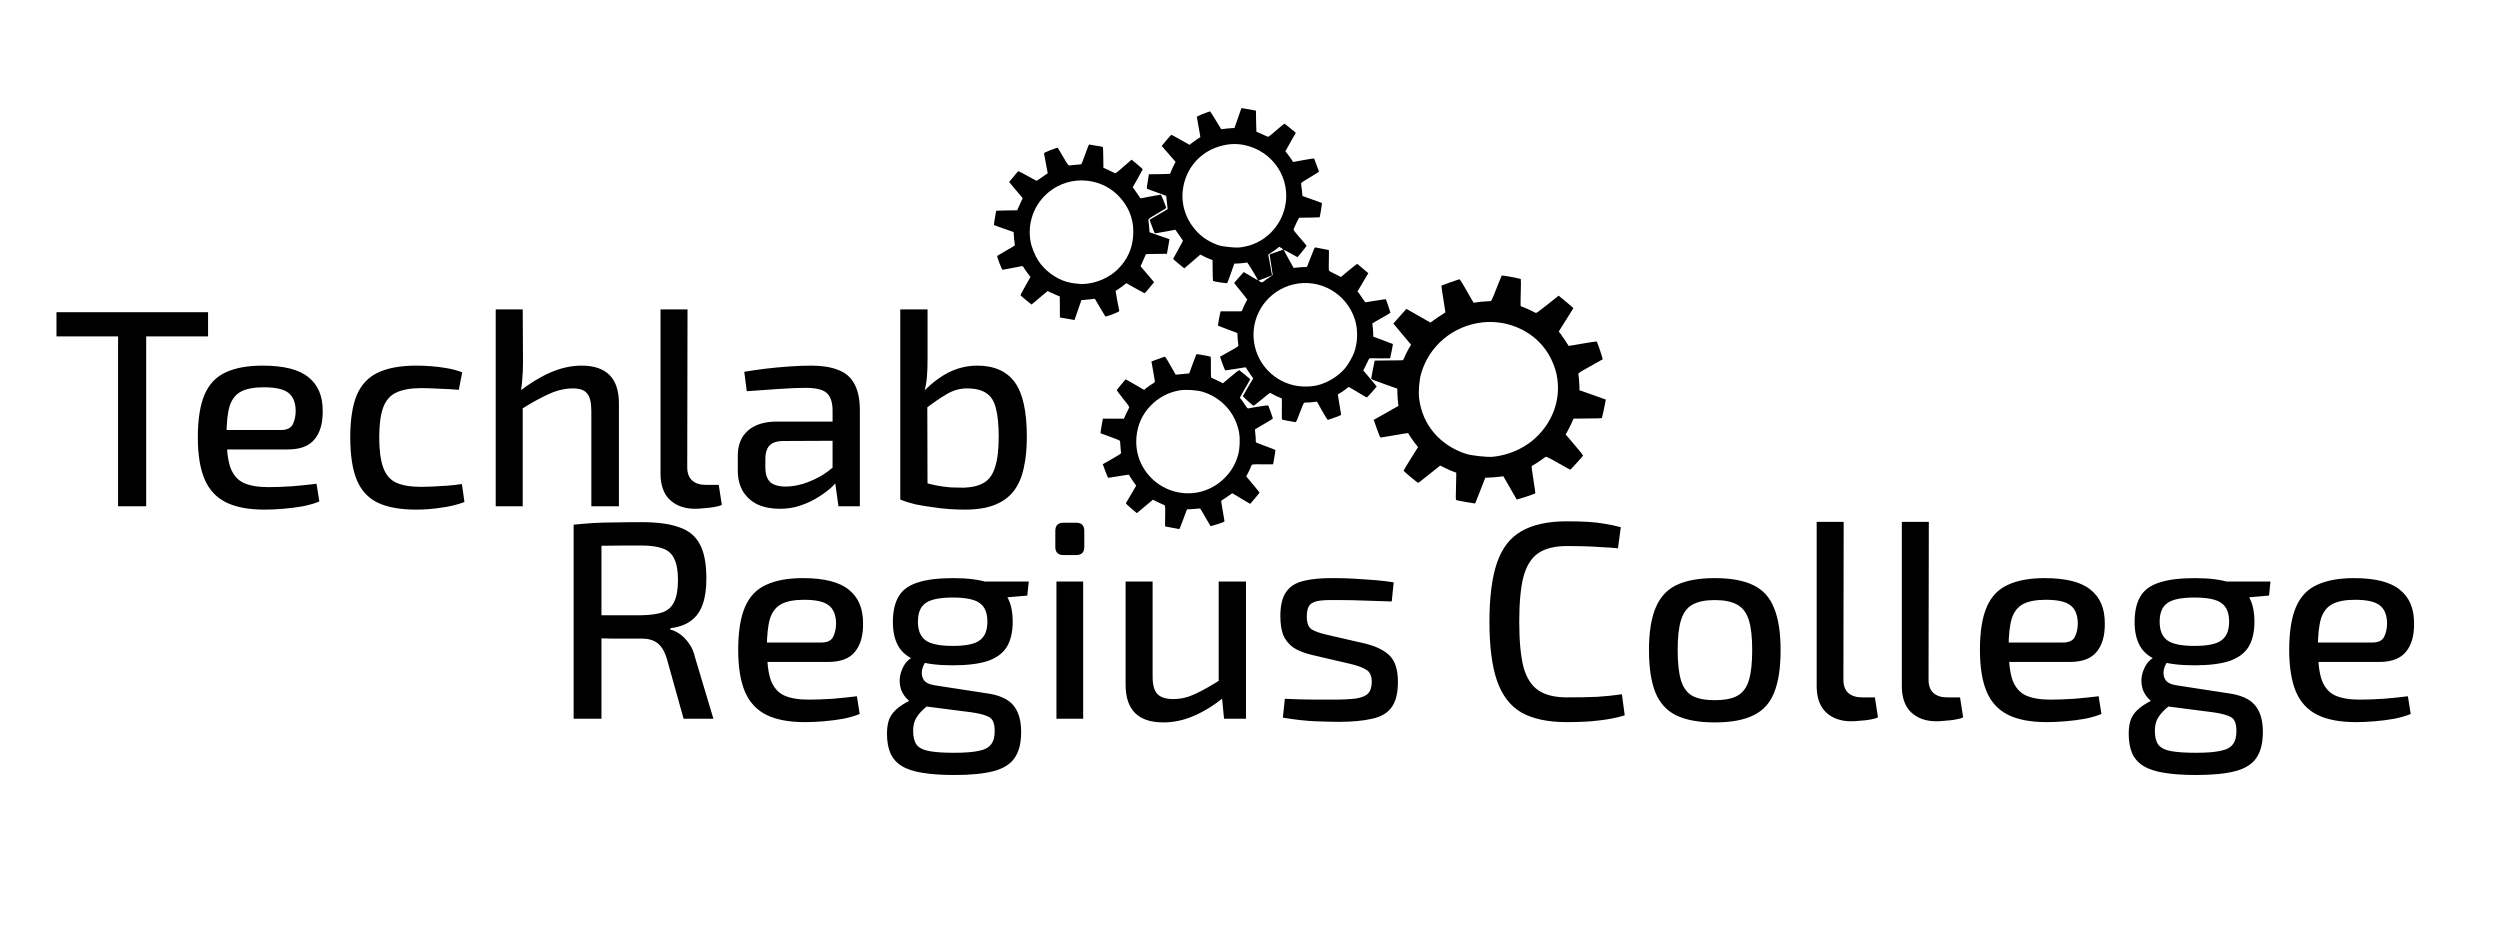 <svg width="400" height="151" viewBox="0 0 400 151" fill="none" xmlns="http://www.w3.org/2000/svg">
<g clip-path="url(#clip0_2_19)">
<path d="M189.191 83.431C189.439 82.747 189.705 82.033 189.785 81.844L189.917 81.495L190.412 81.483C190.68 81.475 191.138 81.437 191.431 81.4C191.725 81.355 192 81.348 192.037 81.374C192.074 81.409 192.451 82.03 192.864 82.772C193.286 83.507 193.654 84.143 193.682 84.177C193.717 84.227 195.799 83.554 195.918 83.455C195.934 83.448 195.812 82.693 195.648 81.784C195.493 80.869 195.37 80.121 195.386 80.115C195.602 79.984 196.501 79.389 196.777 79.185L197.154 78.912L198.593 79.768L200.032 80.623L200.775 79.747C201.186 79.265 201.52 78.847 201.523 78.816C201.526 78.785 201.044 78.194 200.462 77.492L199.397 76.223L199.708 75.623C199.886 75.293 200.081 74.863 200.153 74.665C200.307 74.248 200.203 74.27 201.997 74.294C202.577 74.297 203.204 74.297 203.378 74.289L203.7 74.278L203.899 73.166C204.008 72.548 204.086 72.022 204.057 71.996C204.035 71.97 203.353 71.699 202.54 71.4C201.727 71.102 201.021 70.836 200.977 70.801C200.933 70.766 200.908 70.606 200.922 70.451C200.935 70.295 200.904 69.845 200.86 69.45C200.816 69.061 200.791 68.714 200.81 68.684C200.836 68.655 201.481 68.272 202.248 67.838C203.023 67.404 203.654 67.012 203.657 66.973C203.665 66.887 202.979 64.953 202.916 64.869C202.873 64.818 200.489 65.174 199.753 65.345C199.617 65.373 199.523 65.278 199.198 64.779C198.992 64.447 198.72 64.063 198.599 63.927C198.478 63.783 198.38 63.649 198.383 63.618C198.385 63.587 198.766 62.914 199.218 62.13C199.68 61.339 200.051 60.681 200.036 60.672C199.857 60.484 198.32 59.228 198.257 59.223C198.211 59.219 197.612 59.692 196.918 60.274L195.657 61.332L195.276 61.119C195.066 61.006 194.652 60.813 194.365 60.686C194.07 60.566 193.815 60.434 193.778 60.407C193.749 60.373 193.736 59.627 193.743 58.742C193.749 57.864 193.736 57.118 193.708 57.084C193.687 57.05 193.164 56.934 192.554 56.826C191.651 56.661 191.441 56.635 191.403 56.717C191.375 56.77 191.109 57.476 190.811 58.281L190.276 59.74L190.006 59.771C189.856 59.789 189.373 59.834 188.923 59.873L188.116 59.951L187.279 58.49C186.477 57.086 186.442 57.036 186.248 57.105C186.135 57.143 185.641 57.319 185.139 57.502L184.231 57.831L184.493 59.328C184.633 60.148 184.763 60.897 184.778 60.992C184.798 61.127 184.72 61.215 184.365 61.419C184.125 61.562 183.732 61.842 183.487 62.032L183.049 62.378L181.587 61.529C180.789 61.059 180.115 60.686 180.098 60.7C179.979 60.815 178.717 62.328 178.687 62.396C178.667 62.45 179.122 63.078 179.694 63.794C180.629 64.95 180.739 65.117 180.649 65.25C180.595 65.332 180.394 65.753 180.191 66.19L179.831 66.982L178.866 66.984C178.332 66.992 177.572 66.989 177.18 66.986L176.467 66.978L176.291 67.912C176.199 68.429 176.113 68.963 176.102 69.087L176.082 69.321L177.64 69.888C178.985 70.375 179.204 70.472 179.215 70.614C179.223 70.701 179.257 71.128 179.282 71.561C179.314 71.995 179.349 72.406 179.375 72.471C179.398 72.559 178.999 72.823 177.926 73.434L176.449 74.27L176.84 75.355C177.079 76.027 177.271 76.436 177.34 76.45C177.403 76.455 178.126 76.338 178.946 76.198C180.468 75.931 180.681 75.911 180.672 76.02C180.668 76.058 180.917 76.449 181.222 76.899L181.787 77.709L180.993 79.067C180.552 79.813 180.173 80.462 180.146 80.507C180.126 80.56 180.508 80.938 181.005 81.35L181.896 82.103L183.182 81.031L184.469 79.951L185.137 80.292C185.497 80.473 185.942 80.676 186.109 80.738C186.474 80.872 186.449 80.713 186.423 82.985L186.409 84.215L186.724 84.29C187.032 84.356 188.583 84.648 188.692 84.658C188.715 84.66 188.944 84.107 189.191 83.431ZM188.124 78.687C185.129 77.962 182.755 75.598 182.028 72.617C181.814 71.744 181.749 70.875 181.834 69.902C182.002 67.988 182.761 66.305 184.072 64.938C185.341 63.614 186.904 62.778 188.728 62.459C189.636 62.296 191.462 62.4 192.349 62.666C195.429 63.579 197.675 66.057 198.248 69.19C198.441 70.21 198.371 71.82 198.097 72.799C197.608 74.529 196.668 75.953 195.259 77.092C193.234 78.726 190.65 79.308 188.124 78.687Z" fill="black"/>
<path d="M236.076 80.436C236.106 80.36 236.469 79.435 236.891 78.374C237.305 77.32 237.648 76.448 237.649 76.433C237.65 76.425 237.91 76.416 238.216 76.411C238.53 76.408 239.177 76.362 239.661 76.303C240.136 76.242 240.532 76.198 240.539 76.207C240.547 76.208 241.016 77.033 241.588 78.032C242.151 79.03 242.641 79.881 242.67 79.915C242.712 79.965 245.522 79.043 245.657 78.937C245.675 78.915 245.533 77.938 245.347 76.745C245.047 74.884 245.019 74.576 245.125 74.53C245.345 74.431 246.242 73.859 246.703 73.523C246.947 73.34 247.206 73.151 247.281 73.103C247.397 73.027 247.684 73.162 249.297 74.079C250.328 74.664 251.204 75.148 251.243 75.151C251.297 75.156 253.032 73.253 253.273 72.921C253.318 72.855 252.902 72.317 251.92 71.172L250.505 69.511L250.811 68.973C250.978 68.674 251.262 68.111 251.438 67.718C251.613 67.326 251.76 66.994 251.769 66.979C251.786 66.965 252.791 66.958 254.014 66.956C255.238 66.953 256.268 66.925 256.293 66.904C256.345 66.853 256.959 63.959 256.922 63.924C256.907 63.915 255.956 63.581 254.808 63.174L252.715 62.442L252.711 61.862C252.704 61.32 252.611 60.23 252.542 59.847C252.516 59.696 252.758 59.536 254.439 58.609C255.494 58.019 256.393 57.517 256.427 57.489C256.485 57.447 255.61 54.814 255.483 54.646C255.463 54.613 254.438 54.758 253.212 54.973C251.993 55.188 250.99 55.359 250.984 55.343C250.883 55.145 250.03 53.871 249.763 53.518L249.405 53.04L250.572 51.174L251.748 49.3L251.523 49.092C251.399 48.98 250.866 48.525 250.339 48.095L249.381 47.305L247.636 48.697C246.682 49.469 245.836 50.085 245.766 50.079C245.697 50.065 245.388 49.92 245.081 49.752C244.774 49.592 244.246 49.35 243.912 49.218L243.305 48.985L243.293 48.592C243.28 48.379 243.301 47.424 243.329 46.477C243.357 45.523 243.358 44.708 243.331 44.658C243.285 44.56 240.36 44.022 240.275 44.093C240.25 44.114 240.009 44.713 239.728 45.41C238.668 48.117 238.641 48.161 238.45 48.184C238.356 48.191 237.961 48.219 237.583 48.233C237.197 48.255 236.636 48.307 236.333 48.359L235.777 48.444L235.313 47.651C235.061 47.213 234.571 46.362 234.224 45.759C233.707 44.859 233.567 44.667 233.439 44.695C233.239 44.74 230.688 45.654 230.63 45.696C230.604 45.717 230.74 46.678 230.93 47.824C231.111 48.977 231.262 49.939 231.26 49.962C231.258 49.993 230.965 50.195 230.61 50.407C230.261 50.628 229.727 50.989 229.426 51.214L228.881 51.613L228.133 51.194C227.722 50.962 226.856 50.463 226.206 50.093L225.026 49.417L223.983 50.588L222.938 51.767L224.351 53.459L225.771 55.16L225.413 55.756C225.219 56.084 224.944 56.633 224.796 56.98C224.649 57.32 224.505 57.621 224.472 57.634C224.44 57.647 223.418 57.668 222.195 57.67C220.971 57.673 219.958 57.686 219.95 57.694C219.932 57.715 219.408 60.391 219.394 60.554C219.382 60.687 219.655 60.797 221.473 61.442L223.564 62.182L223.588 62.992C223.596 63.439 223.644 64.055 223.681 64.349C223.725 64.651 223.757 64.912 223.755 64.936C223.754 64.951 222.862 65.461 221.774 66.064C220.687 66.659 219.796 67.162 219.794 67.177C219.794 67.185 220.019 67.832 220.297 68.609C220.692 69.734 220.825 70.012 220.935 70.006C221.014 69.997 222.025 69.827 223.179 69.63C224.335 69.425 225.281 69.273 225.295 69.29C225.31 69.306 225.453 69.546 225.625 69.828C225.797 70.102 226.153 70.604 226.414 70.932L226.887 71.538L225.729 73.382C225.099 74.401 224.576 75.265 224.572 75.312C224.566 75.39 226.779 77.246 226.896 77.256C226.958 77.262 228.078 76.387 229.994 74.837L230.432 74.491L231.229 74.883C231.665 75.101 232.246 75.356 232.512 75.45L232.999 75.626L233 76.065C233.01 76.301 232.989 77.264 232.955 78.194C232.927 79.133 232.92 79.932 232.948 79.974C232.967 80.022 233.629 80.167 234.41 80.298C236.148 80.599 236.015 80.595 236.076 80.436ZM234.526 72.607C230.356 71.23 227.577 67.944 227.064 63.774C226.93 62.704 227.066 60.881 227.361 59.84C228.608 55.361 232.501 52.094 237.197 51.58C240.807 51.19 244.442 52.582 246.734 55.245C247.545 56.187 248.112 57.146 248.573 58.331C249.001 59.443 249.191 60.33 249.26 61.513C249.461 64.855 247.953 68.205 245.222 70.468C243.48 71.908 241.162 72.858 238.844 73.086C237.911 73.169 235.41 72.896 234.526 72.607Z" fill="black"/>
<path d="M207.965 66.048C208.274 65.204 208.569 64.517 208.644 64.468C208.719 64.42 208.902 64.389 209.05 64.402C209.206 64.415 209.639 64.391 210.027 64.346L210.717 64.265L211.537 65.733C211.991 66.549 212.405 67.197 212.453 67.186C212.502 67.166 213.004 66.991 213.577 66.798C214.484 66.477 214.607 66.417 214.572 66.273C214.556 66.185 214.426 65.437 214.294 64.61L214.049 63.106L214.513 62.825C214.778 62.668 215.162 62.396 215.381 62.227L215.785 61.909L216.249 62.169C216.511 62.31 217.144 62.687 217.665 63.007C218.186 63.327 218.649 63.595 218.688 63.598C218.727 63.602 219.099 63.203 219.518 62.722L220.277 61.839L219.198 60.545L218.119 59.259L218.38 58.78C218.513 58.517 218.732 58.081 218.849 57.809C219.045 57.363 219.088 57.32 219.293 57.315C219.418 57.318 220.162 57.328 220.945 57.341C221.737 57.348 222.396 57.343 222.413 57.329C222.447 57.3 222.892 55.081 222.863 55.047C222.856 55.038 222.151 54.765 221.285 54.446L219.72 53.862L219.711 53.344C219.712 53.061 219.674 52.603 219.635 52.325C219.597 52.047 219.572 51.794 219.574 51.763C219.577 51.732 220.231 51.342 221.022 50.902C221.814 50.461 222.468 50.064 222.471 50.032C222.476 49.97 221.797 47.958 221.742 47.875C221.736 47.859 221.005 47.959 220.13 48.102C219.262 48.254 218.515 48.369 218.476 48.365C218.437 48.362 218.268 48.143 218.102 47.886C217.937 47.62 217.666 47.228 217.504 47.018L217.2 46.63L218.065 45.169L218.93 43.715L218.083 42.99C217.624 42.59 217.208 42.239 217.17 42.221C217.133 42.202 216.528 42.666 215.817 43.255L214.539 44.327L214.203 44.141C214.016 44.031 213.595 43.821 213.264 43.667C212.894 43.501 212.65 43.339 212.618 43.25C212.602 43.17 212.598 42.409 212.617 41.563C212.636 40.71 212.635 40.012 212.611 40.01C212.588 40.008 212.11 39.911 211.563 39.801C211.008 39.689 210.507 39.591 210.437 39.585C210.351 39.577 210.187 39.931 209.769 41.04C209.471 41.837 209.189 42.557 209.143 42.632C209.089 42.713 208.968 42.75 208.774 42.733C208.618 42.719 208.145 42.748 207.733 42.791C207.321 42.841 206.982 42.866 206.975 42.858C206.975 42.858 206.616 42.207 206.175 41.423C205.734 40.632 205.391 39.982 205.408 39.968C205.425 39.954 205.912 40.208 206.495 40.541C207.086 40.868 207.572 41.138 207.588 41.139C207.642 41.144 209.049 39.4 209.056 39.33C209.058 39.299 208.576 38.716 207.984 38.045C207.235 37.187 206.926 36.783 206.964 36.701C206.994 36.633 207.19 36.187 207.404 35.712C207.695 35.071 207.833 34.84 207.935 34.833C208.014 34.832 208.76 34.819 209.592 34.813C210.432 34.8 211.124 34.782 211.141 34.768C211.192 34.726 211.548 32.537 211.512 32.495C211.491 32.47 210.785 32.204 209.932 31.91L208.396 31.36L208.298 30.418C208.25 29.896 208.19 29.413 208.172 29.348C208.149 29.26 208.541 28.988 209.582 28.381C210.376 27.918 211.031 27.505 211.034 27.473C211.037 27.442 210.874 26.973 210.661 26.445C210.457 25.909 210.279 25.431 210.268 25.383C210.249 25.326 209.638 25.414 208.57 25.611C207.652 25.789 206.895 25.927 206.896 25.919C206.886 25.848 206.28 24.979 206.004 24.641L205.658 24.203L206.493 22.724L207.328 21.244L206.443 20.515C205.953 20.112 205.535 19.785 205.504 19.782C205.472 19.78 204.889 20.262 204.202 20.86C203.006 21.885 202.947 21.935 202.751 21.839C202.646 21.783 202.216 21.589 201.801 21.411C201.385 21.234 201.038 21.078 201.023 21.069C201.008 21.059 200.988 20.297 200.975 19.37L200.949 17.698L200.447 17.607C200.17 17.551 199.652 17.467 199.289 17.404L198.632 17.291L198.329 18.151C198.17 18.623 197.912 19.338 197.774 19.749L197.506 20.479L196.891 20.519C196.552 20.536 196.086 20.582 195.854 20.624C195.624 20.659 195.411 20.672 195.381 20.654C195.359 20.636 194.954 19.981 194.496 19.204C194.038 18.434 193.638 17.811 193.606 17.816C192.938 18.016 191.498 18.612 191.491 18.682C191.486 18.744 191.617 19.493 191.784 20.355C191.944 21.215 192.07 21.924 192.053 21.939C192.037 21.945 191.804 22.105 191.529 22.285C191.255 22.465 190.869 22.745 190.676 22.892L190.33 23.176L188.917 22.378C188.148 21.942 187.474 21.577 187.435 21.574C187.388 21.57 187.016 21.968 186.612 22.459L185.876 23.351L186.987 24.632L188.099 25.906L187.875 26.318C187.753 26.542 187.559 26.972 187.439 27.26C187.327 27.556 187.211 27.805 187.194 27.819C187.177 27.833 186.415 27.852 185.496 27.866L183.824 27.885L183.64 29.006C183.539 29.624 183.469 30.151 183.498 30.185C183.519 30.211 184.225 30.476 185.054 30.768C185.891 31.061 186.582 31.318 186.597 31.335C186.611 31.352 186.637 31.589 186.652 31.865C186.675 32.142 186.72 32.616 186.765 32.91C186.81 33.204 186.834 33.457 186.817 33.471C186.801 33.478 186.148 33.868 185.363 34.325L183.941 35.157L184.084 35.577C184.499 36.758 184.731 37.328 184.808 37.342C184.855 37.346 185.604 37.216 186.481 37.05L188.067 36.757L188.192 36.948C188.261 37.056 188.533 37.433 188.784 37.792C189.043 38.152 189.258 38.477 189.271 38.509C189.276 38.541 188.928 39.201 188.492 39.97C188.056 40.74 187.7 41.399 187.698 41.422C187.703 41.454 188.104 41.803 188.594 42.206L189.487 42.935L190.776 41.833L192.056 40.729L192.581 41.002C192.874 41.154 193.312 41.349 193.563 41.441L194.01 41.614L194.024 43.254C194.031 44.157 194.058 44.92 194.087 44.953C194.15 45.037 196.278 45.365 196.346 45.308C196.379 45.287 196.646 44.566 196.947 43.721L197.49 42.177L197.954 42.163C198.205 42.161 198.663 42.123 198.957 42.078C199.259 42.034 199.529 42.002 199.567 42.006C199.63 42.011 201.287 44.76 201.28 44.846C201.278 44.869 200.769 44.581 200.151 44.206C199.533 43.83 199.019 43.526 199.003 43.525C198.995 43.524 198.64 43.917 198.221 44.398L197.462 45.272L198.515 46.596L199.568 47.911L199.219 48.594C199.029 48.97 198.835 49.392 198.792 49.529C198.748 49.675 198.674 49.794 198.626 49.805C198.57 49.824 197.809 49.82 196.932 49.814C196.047 49.799 195.317 49.806 195.301 49.812C195.25 49.855 194.839 52.046 194.874 52.088C194.895 52.114 195.608 52.396 196.451 52.712L197.992 53.294L197.992 53.561C197.991 53.843 198.087 54.981 198.141 55.26C198.169 55.396 197.952 55.541 196.683 56.246L195.206 57.074L195.581 58.165C195.796 58.764 196.003 59.261 196.058 59.266C196.112 59.27 196.843 59.162 197.695 59.017C198.546 58.879 199.262 58.762 199.286 58.764C199.309 58.766 199.428 58.933 199.551 59.14C199.674 59.347 199.945 59.747 200.148 60.023L200.519 60.534L199.701 61.906C199.251 62.658 198.872 63.315 198.86 63.361C198.828 63.453 200.435 64.903 200.582 64.916C200.621 64.919 201.21 64.461 201.887 63.893C202.565 63.325 203.161 62.867 203.216 62.872C203.27 62.877 203.436 62.954 203.592 63.054C203.741 63.145 204.147 63.346 204.479 63.492L205.099 63.758L205.103 64.245C205.104 64.504 205.101 65.256 205.092 65.898C205.082 66.549 205.097 67.099 205.118 67.124C205.169 67.176 206.912 67.509 207.254 67.538C207.387 67.55 207.481 67.362 207.965 66.048ZM206.71 61.57C203.315 60.669 200.846 57.685 200.582 54.164C200.29 50.154 202.947 46.489 206.875 45.523C211.132 44.461 215.494 46.952 216.803 51.176C217.302 52.819 217.245 54.814 216.648 56.44C216.393 57.116 215.771 58.214 215.296 58.808C214.264 60.113 212.439 61.256 210.765 61.65C209.548 61.936 207.943 61.905 206.71 61.57ZM201.568 45.043L201.346 44.898L202.425 44.483C203.018 44.253 203.513 44.053 203.522 44.046C203.53 44.039 203.399 43.298 203.228 42.389L202.917 40.738L203.55 40.323C203.899 40.095 204.292 39.816 204.428 39.694L204.666 39.48L204.994 39.681C205.173 39.783 205.321 39.89 205.319 39.913C205.316 39.944 204.821 40.129 204.224 40.327C203.626 40.526 203.132 40.71 203.13 40.725C203.128 40.749 203.239 41.456 203.384 42.308C203.521 43.16 203.637 43.899 203.631 43.961C203.627 44.016 203.373 44.221 203.058 44.413C202.752 44.598 202.392 44.857 202.256 44.978C201.968 45.227 201.881 45.235 201.568 45.043ZM194.606 39.109C193.271 38.585 192.206 37.856 191.321 36.853C189.58 34.882 188.861 32.348 189.339 29.841C189.889 26.957 191.774 24.683 194.469 23.64C196.019 23.046 197.546 22.898 199.041 23.193C203.695 24.141 206.637 28.61 205.587 33.169C204.889 36.221 202.503 38.663 199.507 39.381C198.409 39.646 197.953 39.669 196.57 39.516C195.459 39.396 195.197 39.341 194.606 39.109Z" fill="black"/>
<path d="M172.473 49.611L173.029 48.013L173.629 47.971C173.96 47.953 174.435 47.9 174.697 47.861C174.951 47.82 175.166 47.792 175.18 47.809C175.186 47.825 175.556 48.445 175.999 49.198C176.436 49.95 176.826 50.596 176.854 50.629C176.932 50.73 179.122 49.895 179.087 49.766C179.028 49.541 178.473 46.56 178.49 46.545C179.08 46.166 179.581 45.818 179.86 45.591L180.214 45.308L181.641 46.115C182.426 46.553 183.092 46.917 183.131 46.92C183.17 46.923 183.527 46.523 183.922 46.04L184.651 45.147L183.563 43.868L182.483 42.589L182.646 42.251C182.741 42.063 182.927 41.64 183.066 41.307C183.205 40.974 183.332 40.687 183.349 40.673C183.366 40.651 184.129 40.632 185.047 40.626L186.711 40.606L186.82 39.989C186.881 39.649 186.966 39.123 187.024 38.822L187.119 38.274L185.521 37.718L183.922 37.163L183.899 36.8C183.882 36.461 183.804 35.647 183.74 35.21C183.717 35.028 183.834 34.944 185.165 34.166C185.958 33.702 186.605 33.296 186.593 33.264C186.379 32.57 185.797 31.155 185.719 31.148C185.657 31.143 184.908 31.273 184.039 31.44L182.468 31.734L182.295 31.468C182.199 31.319 181.92 30.918 181.675 30.575L181.235 29.964L182.032 28.559C182.469 27.782 182.832 27.123 182.836 27.084C182.839 27.046 182.44 26.681 181.942 26.277L181.049 25.548L179.767 26.667C178.535 27.744 178.477 27.785 178.306 27.669C178.21 27.605 177.774 27.395 177.336 27.199L176.543 26.848L176.527 25.239C176.518 24.359 176.49 23.596 176.463 23.547C176.429 23.489 176.006 23.397 175.425 23.315C174.875 23.235 174.38 23.153 174.312 23.123C174.213 23.091 174.095 23.371 173.635 24.68C173.145 26.072 173.056 26.284 172.914 26.295C172.819 26.302 172.423 26.338 172.036 26.375C171.641 26.411 171.238 26.446 171.126 26.468C170.936 26.49 170.859 26.382 170.108 25.108C169.657 24.347 169.267 23.694 169.247 23.653C169.227 23.612 168.719 23.771 168.119 24.001C167.299 24.321 167.036 24.455 167.043 24.558C167.052 24.629 167.19 25.378 167.353 26.208L167.636 27.723L167.37 27.896C167.228 27.993 166.836 28.265 166.501 28.51C166.166 28.747 165.875 28.942 165.851 28.939C165.828 28.937 165.17 28.574 164.385 28.137C163.6 27.692 162.931 27.366 162.897 27.395C162.862 27.431 162.521 27.832 162.144 28.294L161.46 29.12L162.546 30.415L163.633 31.71L163.285 32.456C163.093 32.862 162.898 33.3 162.848 33.421L162.757 33.649L161.101 33.668C160.182 33.682 159.42 33.702 159.403 33.716C159.36 33.759 158.995 35.962 159.023 35.996C159.036 36.021 159.751 36.279 160.619 36.583L162.179 37.127L162.22 37.734C162.237 38.073 162.289 38.556 162.33 38.803C162.371 39.05 162.375 39.27 162.342 39.298C162.308 39.326 161.679 39.695 160.952 40.117C160.225 40.54 159.597 40.909 159.563 40.937C159.454 41.014 160.298 43.205 160.427 43.169C160.483 43.151 161.177 43.015 161.966 42.873C162.756 42.722 163.458 42.587 163.529 42.578C163.617 42.554 163.719 42.65 163.826 42.855C163.921 43.028 164.2 43.429 164.439 43.74L164.875 44.311L164.077 45.724C163.64 46.509 163.276 47.175 163.272 47.214C163.269 47.253 163.669 47.609 164.152 48.005L165.038 48.725L166.332 47.646L167.627 46.56L167.957 46.73C168.13 46.823 168.567 47.018 168.923 47.167L169.566 47.435L169.576 49.114L169.586 50.793L170.243 50.906C170.606 50.961 171.132 51.054 171.409 51.11L171.919 51.201L172.473 49.611ZM170.635 45.082C168.862 44.55 167.169 43.281 166.137 41.724C165.617 40.941 165.049 39.55 164.891 38.658C164.355 35.647 165.447 32.668 167.804 30.734C171.285 27.878 176.49 28.357 179.366 31.784C180.857 33.562 181.485 35.53 181.3 37.82C181.132 39.922 180.334 41.609 178.805 43.122C177.475 44.433 175.372 45.34 173.427 45.436C172.694 45.474 171.392 45.305 170.635 45.082Z" fill="black"/>
</g>
<path d="M23.39 49.95L23.39 81L18.89 81L18.89 49.95L23.39 49.95ZM33.29 49.95L33.29 53.82L9.035 53.82L9.035 49.95L33.29 49.95ZM42.002 58.5C45.392 58.5 47.837 59.115 49.337 60.345C50.867 61.545 51.633 63.33 51.633 65.7C51.663 67.68 51.227 69.21 50.328 70.29C49.458 71.37 48.032 71.91 46.053 71.91L33.362 71.91L33.362 68.805L44.928 68.805C45.917 68.805 46.562 68.49 46.862 67.86C47.163 67.23 47.312 66.51 47.312 65.7C47.282 64.35 46.877 63.39 46.097 62.82C45.347 62.25 44.042 61.965 42.182 61.965C40.653 61.965 39.453 62.19 38.583 62.64C37.712 63.09 37.097 63.87 36.737 64.98C36.407 66.09 36.242 67.65 36.242 69.66C36.242 71.91 36.453 73.635 36.873 74.835C37.322 76.005 38.028 76.815 38.987 77.265C39.977 77.715 41.282 77.94 42.903 77.94C44.042 77.94 45.318 77.895 46.727 77.805C48.167 77.685 49.472 77.55 50.642 77.4L51.093 80.235C50.373 80.535 49.502 80.79 48.483 81C47.462 81.18 46.413 81.315 45.333 81.405C44.252 81.495 43.263 81.54 42.362 81.54C39.782 81.54 37.712 81.15 36.153 80.37C34.593 79.59 33.453 78.36 32.733 76.68C32.013 74.97 31.652 72.735 31.652 69.975C31.652 67.095 32.013 64.815 32.733 63.135C33.453 61.455 34.578 60.27 36.108 59.58C37.638 58.86 39.602 58.5 42.002 58.5ZM66.662 58.5C67.352 58.5 68.102 58.53 68.912 58.59C69.752 58.65 70.607 58.755 71.477 58.905C72.377 59.055 73.202 59.28 73.952 59.58L73.412 62.37C72.362 62.28 71.282 62.22 70.172 62.19C69.092 62.13 68.162 62.1 67.382 62.1C65.702 62.1 64.367 62.34 63.377 62.82C62.417 63.27 61.727 64.065 61.307 65.205C60.887 66.345 60.677 67.935 60.677 69.975C60.677 72.015 60.887 73.62 61.307 74.79C61.727 75.96 62.417 76.77 63.377 77.22C64.367 77.67 65.702 77.895 67.382 77.895C67.832 77.895 68.417 77.88 69.137 77.85C69.857 77.82 70.637 77.775 71.477 77.715C72.317 77.655 73.127 77.565 73.907 77.445L74.312 80.325C73.202 80.745 71.972 81.045 70.622 81.225C69.272 81.435 67.937 81.54 66.617 81.54C64.037 81.54 61.967 81.165 60.407 80.415C58.877 79.665 57.767 78.45 57.077 76.77C56.387 75.09 56.042 72.825 56.042 69.975C56.042 67.155 56.387 64.905 57.077 63.225C57.797 61.545 58.922 60.345 60.452 59.625C62.012 58.875 64.082 58.5 66.662 58.5ZM93.04 58.5C97.029 58.5 99.025 60.51 99.025 64.53L99.025 81L94.615 81L94.615 65.79C94.615 64.41 94.389 63.465 93.939 62.955C93.519 62.415 92.769 62.145 91.689 62.145C90.4 62.145 89.109 62.445 87.82 63.045C86.529 63.615 84.984 64.47 83.184 65.61L82.96 62.73C84.639 61.41 86.32 60.375 87.999 59.625C89.71 58.875 91.389 58.5 93.04 58.5ZM83.635 49.5L83.68 58.005C83.68 59.025 83.635 59.985 83.544 60.885C83.484 61.785 83.365 62.58 83.184 63.27L83.635 63.9L83.635 81L79.314 81L79.314 49.5L83.635 49.5ZM110.003 49.5L109.958 74.745C109.958 75.675 110.213 76.38 110.723 76.86C111.263 77.34 111.998 77.58 112.928 77.58L114.998 77.58L115.493 80.775C115.193 80.925 114.773 81.045 114.233 81.135C113.723 81.225 113.183 81.285 112.613 81.315C112.073 81.375 111.608 81.405 111.218 81.405C109.538 81.405 108.188 80.925 107.168 79.965C106.178 79.005 105.683 77.61 105.683 75.78L105.683 49.5L110.003 49.5ZM129.836 58.5C131.516 58.5 132.926 58.725 134.066 59.175C135.236 59.595 136.106 60.33 136.676 61.38C137.276 62.43 137.576 63.87 137.576 65.7L137.576 81L134.156 81L133.481 76.23L133.211 75.69L133.211 65.7C133.211 64.41 132.911 63.48 132.311 62.91C131.711 62.34 130.571 62.055 128.891 62.055C127.751 62.055 126.311 62.115 124.571 62.235C122.861 62.355 121.166 62.475 119.486 62.595L119.081 59.49C120.101 59.31 121.226 59.145 122.456 58.995C123.716 58.845 124.991 58.725 126.281 58.635C127.571 58.545 128.756 58.5 129.836 58.5ZM135.596 67.455L135.551 70.515L125.201 70.56C124.181 70.59 123.461 70.86 123.041 71.37C122.651 71.85 122.456 72.525 122.456 73.395L122.456 74.745C122.456 75.825 122.711 76.62 123.221 77.13C123.761 77.61 124.601 77.85 125.741 77.85C126.581 77.85 127.511 77.7 128.531 77.4C129.581 77.07 130.631 76.59 131.681 75.96C132.731 75.3 133.676 74.475 134.516 73.485L134.516 76.32C134.216 76.74 133.766 77.25 133.166 77.85C132.566 78.42 131.831 78.975 130.961 79.515C130.121 80.055 129.176 80.505 128.126 80.865C127.106 81.225 125.981 81.405 124.751 81.405C123.431 81.405 122.261 81.18 121.241 80.73C120.251 80.25 119.471 79.56 118.901 78.66C118.331 77.73 118.046 76.605 118.046 75.285L118.046 72.9C118.046 71.19 118.586 69.855 119.666 68.895C120.776 67.935 122.306 67.455 124.256 67.455L135.596 67.455ZM156.329 58.5C159.059 58.5 161.069 59.385 162.359 61.155C163.649 62.895 164.294 65.82 164.294 69.93C164.294 71.79 164.129 73.44 163.799 74.88C163.499 76.32 162.974 77.535 162.224 78.525C161.474 79.515 160.454 80.265 159.164 80.775C157.904 81.285 156.299 81.54 154.349 81.54C153.599 81.54 152.774 81.51 151.874 81.45C150.974 81.39 150.059 81.285 149.129 81.135C148.199 81.015 147.299 80.865 146.429 80.685C145.559 80.475 144.764 80.22 144.044 79.92L147.509 77.085C148.289 77.325 149.054 77.52 149.804 77.67C150.584 77.82 151.349 77.925 152.099 77.985C152.879 78.015 153.599 78.03 154.259 78.03C155.609 77.97 156.674 77.7 157.454 77.22C158.264 76.74 158.849 75.915 159.209 74.745C159.599 73.545 159.794 71.94 159.794 69.93C159.794 67.98 159.644 66.45 159.344 65.34C159.074 64.2 158.564 63.39 157.814 62.91C157.094 62.4 156.059 62.145 154.709 62.145C153.569 62.145 152.474 62.46 151.424 63.09C150.404 63.69 149.234 64.5 147.914 65.52L147.599 62.82C148.469 61.89 149.369 61.11 150.299 60.48C151.229 59.82 152.204 59.325 153.224 58.995C154.244 58.665 155.279 58.5 156.329 58.5ZM148.409 49.5L148.409 57.51C148.409 58.44 148.379 59.325 148.319 60.165C148.259 60.975 148.124 61.785 147.914 62.595L148.364 63.225L148.409 80.145L144.044 79.92L144.044 49.5L148.409 49.5Z" fill="black"/>
<path d="M102.715 83.545C105.175 83.545 107.155 83.815 108.655 84.355C110.185 84.865 111.295 85.78 111.985 87.1C112.675 88.39 113.02 90.205 113.02 92.545C113.02 94.195 112.825 95.575 112.435 96.685C112.045 97.795 111.43 98.665 110.59 99.295C109.78 99.925 108.67 100.33 107.26 100.51L107.26 100.735C107.77 100.855 108.28 101.095 108.79 101.455C109.3 101.815 109.78 102.31 110.23 102.94C110.68 103.54 111.01 104.305 111.22 105.235L114.145 115L109.375 115L106.675 105.325C106.315 104.185 105.82 103.375 105.19 102.895C104.56 102.415 103.735 102.175 102.715 102.175C100.825 102.175 99.205 102.175 97.855 102.175C96.505 102.145 95.365 102.115 94.435 102.085C93.535 102.055 92.8 102.04 92.23 102.04L92.365 98.44L102.625 98.44C104.095 98.41 105.25 98.245 106.09 97.945C106.93 97.615 107.53 97.045 107.89 96.235C108.28 95.425 108.475 94.285 108.475 92.815C108.475 91.345 108.28 90.22 107.89 89.44C107.53 88.63 106.93 88.075 106.09 87.775C105.25 87.445 104.095 87.28 102.625 87.28C100.105 87.28 97.93 87.295 96.1 87.325C94.27 87.355 93.04 87.37 92.41 87.37L91.78 83.95C92.92 83.83 94 83.74 95.02 83.68C96.04 83.62 97.15 83.59 98.35 83.59C99.58 83.56 101.035 83.545 102.715 83.545ZM96.235 83.95L96.235 115L91.78 115L91.78 83.95L96.235 83.95ZM128.462 92.5C131.852 92.5 134.297 93.115 135.797 94.345C137.327 95.545 138.092 97.33 138.092 99.7C138.122 101.68 137.687 103.21 136.787 104.29C135.917 105.37 134.492 105.91 132.512 105.91L119.822 105.91L119.822 102.805L131.387 102.805C132.377 102.805 133.022 102.49 133.322 101.86C133.622 101.23 133.772 100.51 133.772 99.7C133.742 98.35 133.337 97.39 132.557 96.82C131.807 96.25 130.502 95.965 128.642 95.965C127.112 95.965 125.912 96.19 125.042 96.64C124.172 97.09 123.557 97.87 123.197 98.98C122.867 100.09 122.702 101.65 122.702 103.66C122.702 105.91 122.912 107.635 123.332 108.835C123.782 110.005 124.487 110.815 125.447 111.265C126.437 111.715 127.742 111.94 129.362 111.94C130.502 111.94 131.777 111.895 133.187 111.805C134.627 111.685 135.932 111.55 137.102 111.4L137.552 114.235C136.832 114.535 135.962 114.79 134.942 115C133.922 115.18 132.872 115.315 131.792 115.405C130.712 115.495 129.722 115.54 128.822 115.54C126.242 115.54 124.172 115.15 122.612 114.37C121.052 113.59 119.912 112.36 119.192 110.68C118.472 108.97 118.112 106.735 118.112 103.975C118.112 101.095 118.472 98.815 119.192 97.135C119.912 95.455 121.037 94.27 122.567 93.58C124.097 92.86 126.062 92.5 128.462 92.5ZM152.492 92.5C154.862 92.5 156.737 92.74 158.117 93.22C159.527 93.67 160.532 94.42 161.132 95.47C161.732 96.49 162.032 97.825 162.032 99.475C162.032 101.065 161.732 102.385 161.132 103.435C160.532 104.455 159.527 105.22 158.117 105.73C156.707 106.21 154.817 106.45 152.447 106.45C150.047 106.45 148.142 106.21 146.732 105.73C145.352 105.22 144.362 104.455 143.762 103.435C143.162 102.415 142.862 101.11 142.862 99.52C142.862 97.84 143.162 96.49 143.762 95.47C144.362 94.42 145.367 93.67 146.777 93.22C148.187 92.74 150.092 92.5 152.492 92.5ZM152.447 95.605C150.347 95.605 148.892 95.905 148.082 96.505C147.272 97.075 146.867 98.065 146.867 99.475C146.867 100.855 147.272 101.845 148.082 102.445C148.892 103.045 150.347 103.345 152.447 103.345C154.547 103.345 155.987 103.045 156.767 102.445C157.577 101.845 157.982 100.855 157.982 99.475C157.982 98.065 157.577 97.075 156.767 96.505C155.987 95.905 154.547 95.605 152.447 95.605ZM164.597 93.04L164.372 95.29L158.702 95.785L157.127 93.04L164.597 93.04ZM146.192 105.055L148.577 105.37C148.097 105.79 147.767 106.315 147.587 106.945C147.407 107.575 147.452 108.145 147.722 108.655C147.992 109.165 148.592 109.495 149.522 109.645L157.712 110.905C159.812 111.175 161.282 111.82 162.122 112.84C162.962 113.83 163.382 115.255 163.382 117.115C163.382 118.885 163.037 120.265 162.347 121.255C161.687 122.245 160.577 122.95 159.017 123.37C157.457 123.79 155.357 124 152.717 124C150.647 124 148.922 123.88 147.542 123.64C146.162 123.43 145.052 123.055 144.212 122.515C143.402 122.005 142.817 121.33 142.457 120.49C142.097 119.65 141.917 118.615 141.917 117.385C141.917 116.425 142.052 115.615 142.322 114.955C142.622 114.295 143.102 113.71 143.762 113.2C144.422 112.69 145.277 112.195 146.327 111.715L149.162 110.32L151.052 110.995L148.892 112.57C148.262 113.02 147.737 113.47 147.317 113.92C146.927 114.34 146.627 114.775 146.417 115.225C146.207 115.705 146.102 116.275 146.102 116.935C146.102 117.895 146.282 118.63 146.642 119.14C147.032 119.65 147.707 119.995 148.667 120.175C149.627 120.355 150.962 120.445 152.672 120.445C154.382 120.445 155.702 120.34 156.632 120.13C157.562 119.95 158.207 119.605 158.567 119.095C158.957 118.615 159.152 117.91 159.152 116.98C159.152 116.26 159.047 115.705 158.837 115.315C158.657 114.955 158.297 114.685 157.757 114.505C157.217 114.295 156.437 114.115 155.417 113.965L147.722 112.975C146.732 112.855 145.952 112.555 145.382 112.075C144.812 111.565 144.407 110.98 144.167 110.32C143.957 109.63 143.897 108.955 143.987 108.295C144.107 107.605 144.347 106.96 144.707 106.36C145.097 105.76 145.592 105.325 146.192 105.055ZM173.306 93.04L173.306 115L169.031 115L169.031 93.04L173.306 93.04ZM172.181 83.635C173.051 83.635 173.486 84.07 173.486 84.94L173.486 87.505C173.486 88.375 173.051 88.81 172.181 88.81L170.156 88.81C169.286 88.81 168.851 88.375 168.851 87.505L168.851 84.94C168.851 84.07 169.286 83.635 170.156 83.635L172.181 83.635ZM184.417 93.04L184.417 108.25C184.417 109.57 184.672 110.5 185.182 111.04C185.692 111.58 186.547 111.85 187.747 111.85C188.917 111.85 190.072 111.58 191.212 111.04C192.382 110.5 193.792 109.705 195.442 108.655L195.937 111.49C194.257 112.84 192.607 113.86 190.987 114.55C189.397 115.24 187.777 115.585 186.127 115.585C182.107 115.585 180.097 113.575 180.097 109.555L180.097 93.04L184.417 93.04ZM199.357 93.04L199.357 115L195.847 115L195.442 110.815L194.992 110.14L194.992 93.04L199.357 93.04ZM213.587 92.5C214.547 92.5 215.582 92.53 216.692 92.59C217.802 92.65 218.897 92.725 219.977 92.815C221.087 92.905 222.092 93.025 222.992 93.175L222.677 96.235C221.267 96.175 219.857 96.13 218.447 96.1C217.067 96.04 215.687 96.01 214.307 96.01C212.987 95.98 211.952 96.01 211.202 96.1C210.452 96.19 209.912 96.415 209.582 96.775C209.252 97.135 209.087 97.75 209.087 98.62C209.087 99.67 209.342 100.36 209.852 100.69C210.392 101.02 211.187 101.305 212.237 101.545L218.492 102.985C220.262 103.435 221.567 104.095 222.407 104.965C223.247 105.835 223.667 107.215 223.667 109.105C223.667 110.905 223.322 112.27 222.632 113.2C221.972 114.1 220.937 114.7 219.527 115C218.117 115.33 216.332 115.495 214.172 115.495C213.362 115.495 212.147 115.465 210.527 115.405C208.937 115.345 207.182 115.15 205.262 114.82L205.577 111.805C206.267 111.835 207.017 111.865 207.827 111.895C208.637 111.925 209.492 111.94 210.392 111.94C211.322 111.94 212.252 111.94 213.182 111.94C214.802 111.94 216.062 111.88 216.962 111.76C217.892 111.61 218.537 111.34 218.897 110.95C219.287 110.53 219.482 109.915 219.482 109.105C219.482 108.115 219.167 107.455 218.537 107.125C217.937 106.765 217.112 106.465 216.062 106.225L209.897 104.785C208.637 104.485 207.632 104.08 206.882 103.57C206.162 103.03 205.637 102.37 205.307 101.59C205.007 100.78 204.857 99.775 204.857 98.575C204.857 96.895 205.157 95.62 205.757 94.75C206.357 93.85 207.287 93.25 208.547 92.95C209.837 92.62 211.517 92.47 213.587 92.5ZM250.685 83.41C252.035 83.41 253.19 83.44 254.15 83.5C255.11 83.56 255.995 83.665 256.805 83.815C257.615 83.935 258.455 84.115 259.325 84.355L258.875 87.73C257.975 87.64 257.135 87.58 256.355 87.55C255.575 87.49 254.735 87.445 253.835 87.415C252.965 87.385 251.915 87.37 250.685 87.37C248.765 87.37 247.25 87.745 246.14 88.495C245.03 89.245 244.235 90.505 243.755 92.275C243.305 94.015 243.08 96.415 243.08 99.475C243.08 102.535 243.305 104.95 243.755 106.72C244.235 108.46 245.03 109.705 246.14 110.455C247.25 111.205 248.765 111.58 250.685 111.58C252.635 111.58 254.27 111.55 255.59 111.49C256.94 111.4 258.245 111.265 259.505 111.085L259.955 114.46C258.635 114.85 257.27 115.12 255.86 115.27C254.48 115.45 252.755 115.54 250.685 115.54C247.685 115.54 245.27 115.03 243.44 114.01C241.64 112.96 240.335 111.265 239.525 108.925C238.715 106.585 238.31 103.435 238.31 99.475C238.31 95.515 238.715 92.365 239.525 90.025C240.335 87.685 241.64 86.005 243.44 84.985C245.27 83.935 247.685 83.41 250.685 83.41ZM274.366 92.5C276.946 92.5 279.001 92.875 280.531 93.625C282.091 94.375 283.201 95.605 283.861 97.315C284.551 98.995 284.896 101.23 284.896 104.02C284.896 106.84 284.551 109.105 283.861 110.815C283.201 112.495 282.091 113.71 280.531 114.46C279.001 115.21 276.946 115.585 274.366 115.585C271.816 115.585 269.761 115.21 268.201 114.46C266.671 113.71 265.561 112.495 264.871 110.815C264.181 109.105 263.836 106.84 263.836 104.02C263.836 101.23 264.181 98.995 264.871 97.315C265.561 95.605 266.671 94.375 268.201 93.625C269.761 92.875 271.816 92.5 274.366 92.5ZM274.366 96.01C272.866 96.01 271.681 96.25 270.811 96.73C269.941 97.21 269.326 98.035 268.966 99.205C268.606 100.345 268.426 101.95 268.426 104.02C268.426 106.09 268.606 107.71 268.966 108.88C269.326 110.05 269.941 110.875 270.811 111.355C271.681 111.805 272.866 112.03 274.366 112.03C275.866 112.03 277.051 111.805 277.921 111.355C278.821 110.875 279.451 110.05 279.811 108.88C280.171 107.71 280.351 106.09 280.351 104.02C280.351 101.95 280.171 100.345 279.811 99.205C279.451 98.035 278.821 97.21 277.921 96.73C277.051 96.25 275.866 96.01 274.366 96.01ZM294.988 83.5L294.943 108.745C294.943 109.675 295.198 110.38 295.708 110.86C296.248 111.34 296.983 111.58 297.913 111.58L299.983 111.58L300.478 114.775C300.178 114.925 299.758 115.045 299.218 115.135C298.708 115.225 298.168 115.285 297.598 115.315C297.058 115.375 296.593 115.405 296.203 115.405C294.523 115.405 293.173 114.925 292.153 113.965C291.163 113.005 290.668 111.61 290.668 109.78L290.668 83.5L294.988 83.5ZM308.611 83.5L308.566 108.745C308.566 109.675 308.821 110.38 309.331 110.86C309.871 111.34 310.606 111.58 311.536 111.58L313.606 111.58L314.101 114.775C313.801 114.925 313.381 115.045 312.841 115.135C312.331 115.225 311.791 115.285 311.221 115.315C310.681 115.375 310.216 115.405 309.826 115.405C308.146 115.405 306.796 114.925 305.776 113.965C304.786 113.005 304.291 111.61 304.291 109.78L304.291 83.5L308.611 83.5ZM327.139 92.5C330.529 92.5 332.974 93.115 334.474 94.345C336.004 95.545 336.769 97.33 336.769 99.7C336.799 101.68 336.364 103.21 335.464 104.29C334.594 105.37 333.169 105.91 331.189 105.91L318.499 105.91L318.499 102.805L330.064 102.805C331.054 102.805 331.699 102.49 331.999 101.86C332.299 101.23 332.449 100.51 332.449 99.7C332.419 98.35 332.014 97.39 331.234 96.82C330.484 96.25 329.179 95.965 327.319 95.965C325.789 95.965 324.589 96.19 323.719 96.64C322.849 97.09 322.234 97.87 321.874 98.98C321.544 100.09 321.379 101.65 321.379 103.66C321.379 105.91 321.589 107.635 322.009 108.835C322.459 110.005 323.164 110.815 324.124 111.265C325.114 111.715 326.419 111.94 328.039 111.94C329.179 111.94 330.454 111.895 331.864 111.805C333.304 111.685 334.609 111.55 335.779 111.4L336.229 114.235C335.509 114.535 334.639 114.79 333.619 115C332.599 115.18 331.549 115.315 330.469 115.405C329.389 115.495 328.399 115.54 327.499 115.54C324.919 115.54 322.849 115.15 321.289 114.37C319.729 113.59 318.589 112.36 317.869 110.68C317.149 108.97 316.789 106.735 316.789 103.975C316.789 101.095 317.149 98.815 317.869 97.135C318.589 95.455 319.714 94.27 321.244 93.58C322.774 92.86 324.739 92.5 327.139 92.5ZM351.169 92.5C353.539 92.5 355.414 92.74 356.794 93.22C358.204 93.67 359.209 94.42 359.809 95.47C360.409 96.49 360.709 97.825 360.709 99.475C360.709 101.065 360.409 102.385 359.809 103.435C359.209 104.455 358.204 105.22 356.794 105.73C355.384 106.21 353.494 106.45 351.124 106.45C348.724 106.45 346.819 106.21 345.409 105.73C344.029 105.22 343.039 104.455 342.439 103.435C341.839 102.415 341.539 101.11 341.539 99.52C341.539 97.84 341.839 96.49 342.439 95.47C343.039 94.42 344.044 93.67 345.454 93.22C346.864 92.74 348.769 92.5 351.169 92.5ZM351.124 95.605C349.024 95.605 347.569 95.905 346.759 96.505C345.949 97.075 345.544 98.065 345.544 99.475C345.544 100.855 345.949 101.845 346.759 102.445C347.569 103.045 349.024 103.345 351.124 103.345C353.224 103.345 354.664 103.045 355.444 102.445C356.254 101.845 356.659 100.855 356.659 99.475C356.659 98.065 356.254 97.075 355.444 96.505C354.664 95.905 353.224 95.605 351.124 95.605ZM363.274 93.04L363.049 95.29L357.379 95.785L355.804 93.04L363.274 93.04ZM344.869 105.055L347.254 105.37C346.774 105.79 346.444 106.315 346.264 106.945C346.084 107.575 346.129 108.145 346.399 108.655C346.669 109.165 347.269 109.495 348.199 109.645L356.389 110.905C358.489 111.175 359.959 111.82 360.799 112.84C361.639 113.83 362.059 115.255 362.059 117.115C362.059 118.885 361.714 120.265 361.024 121.255C360.364 122.245 359.254 122.95 357.694 123.37C356.134 123.79 354.034 124 351.394 124C349.324 124 347.599 123.88 346.219 123.64C344.839 123.43 343.729 123.055 342.889 122.515C342.079 122.005 341.494 121.33 341.134 120.49C340.774 119.65 340.594 118.615 340.594 117.385C340.594 116.425 340.729 115.615 340.999 114.955C341.299 114.295 341.779 113.71 342.439 113.2C343.099 112.69 343.954 112.195 345.004 111.715L347.839 110.32L349.729 110.995L347.569 112.57C346.939 113.02 346.414 113.47 345.994 113.92C345.604 114.34 345.304 114.775 345.094 115.225C344.884 115.705 344.779 116.275 344.779 116.935C344.779 117.895 344.959 118.63 345.319 119.14C345.709 119.65 346.384 119.995 347.344 120.175C348.304 120.355 349.639 120.445 351.349 120.445C353.059 120.445 354.379 120.34 355.309 120.13C356.239 119.95 356.884 119.605 357.244 119.095C357.634 118.615 357.829 117.91 357.829 116.98C357.829 116.26 357.724 115.705 357.514 115.315C357.334 114.955 356.974 114.685 356.434 114.505C355.894 114.295 355.114 114.115 354.094 113.965L346.399 112.975C345.409 112.855 344.629 112.555 344.059 112.075C343.489 111.565 343.084 110.98 342.844 110.32C342.634 109.63 342.574 108.955 342.664 108.295C342.784 107.605 343.024 106.96 343.384 106.36C343.774 105.76 344.269 105.325 344.869 105.055ZM376.622 92.5C380.012 92.5 382.457 93.115 383.957 94.345C385.487 95.545 386.252 97.33 386.252 99.7C386.282 101.68 385.847 103.21 384.947 104.29C384.077 105.37 382.652 105.91 380.672 105.91L367.982 105.91L367.982 102.805L379.547 102.805C380.537 102.805 381.182 102.49 381.482 101.86C381.782 101.23 381.932 100.51 381.932 99.7C381.902 98.35 381.497 97.39 380.717 96.82C379.967 96.25 378.662 95.965 376.802 95.965C375.272 95.965 374.072 96.19 373.202 96.64C372.332 97.09 371.717 97.87 371.357 98.98C371.027 100.09 370.862 101.65 370.862 103.66C370.862 105.91 371.072 107.635 371.492 108.835C371.942 110.005 372.647 110.815 373.607 111.265C374.597 111.715 375.902 111.94 377.522 111.94C378.662 111.94 379.937 111.895 381.347 111.805C382.787 111.685 384.092 111.55 385.262 111.4L385.712 114.235C384.992 114.535 384.122 114.79 383.102 115C382.082 115.18 381.032 115.315 379.952 115.405C378.872 115.495 377.882 115.54 376.982 115.54C374.402 115.54 372.332 115.15 370.772 114.37C369.212 113.59 368.072 112.36 367.352 110.68C366.632 108.97 366.272 106.735 366.272 103.975C366.272 101.095 366.632 98.815 367.352 97.135C368.072 95.455 369.197 94.27 370.727 93.58C372.257 92.86 374.222 92.5 376.622 92.5Z" fill="black"/>
<defs>
<clipPath id="clip0_2_19">
<rect width="100" height="67.969" fill="white" transform="translate(254.619 90.426) rotate(-175)"/>
</clipPath>
</defs>
</svg>
